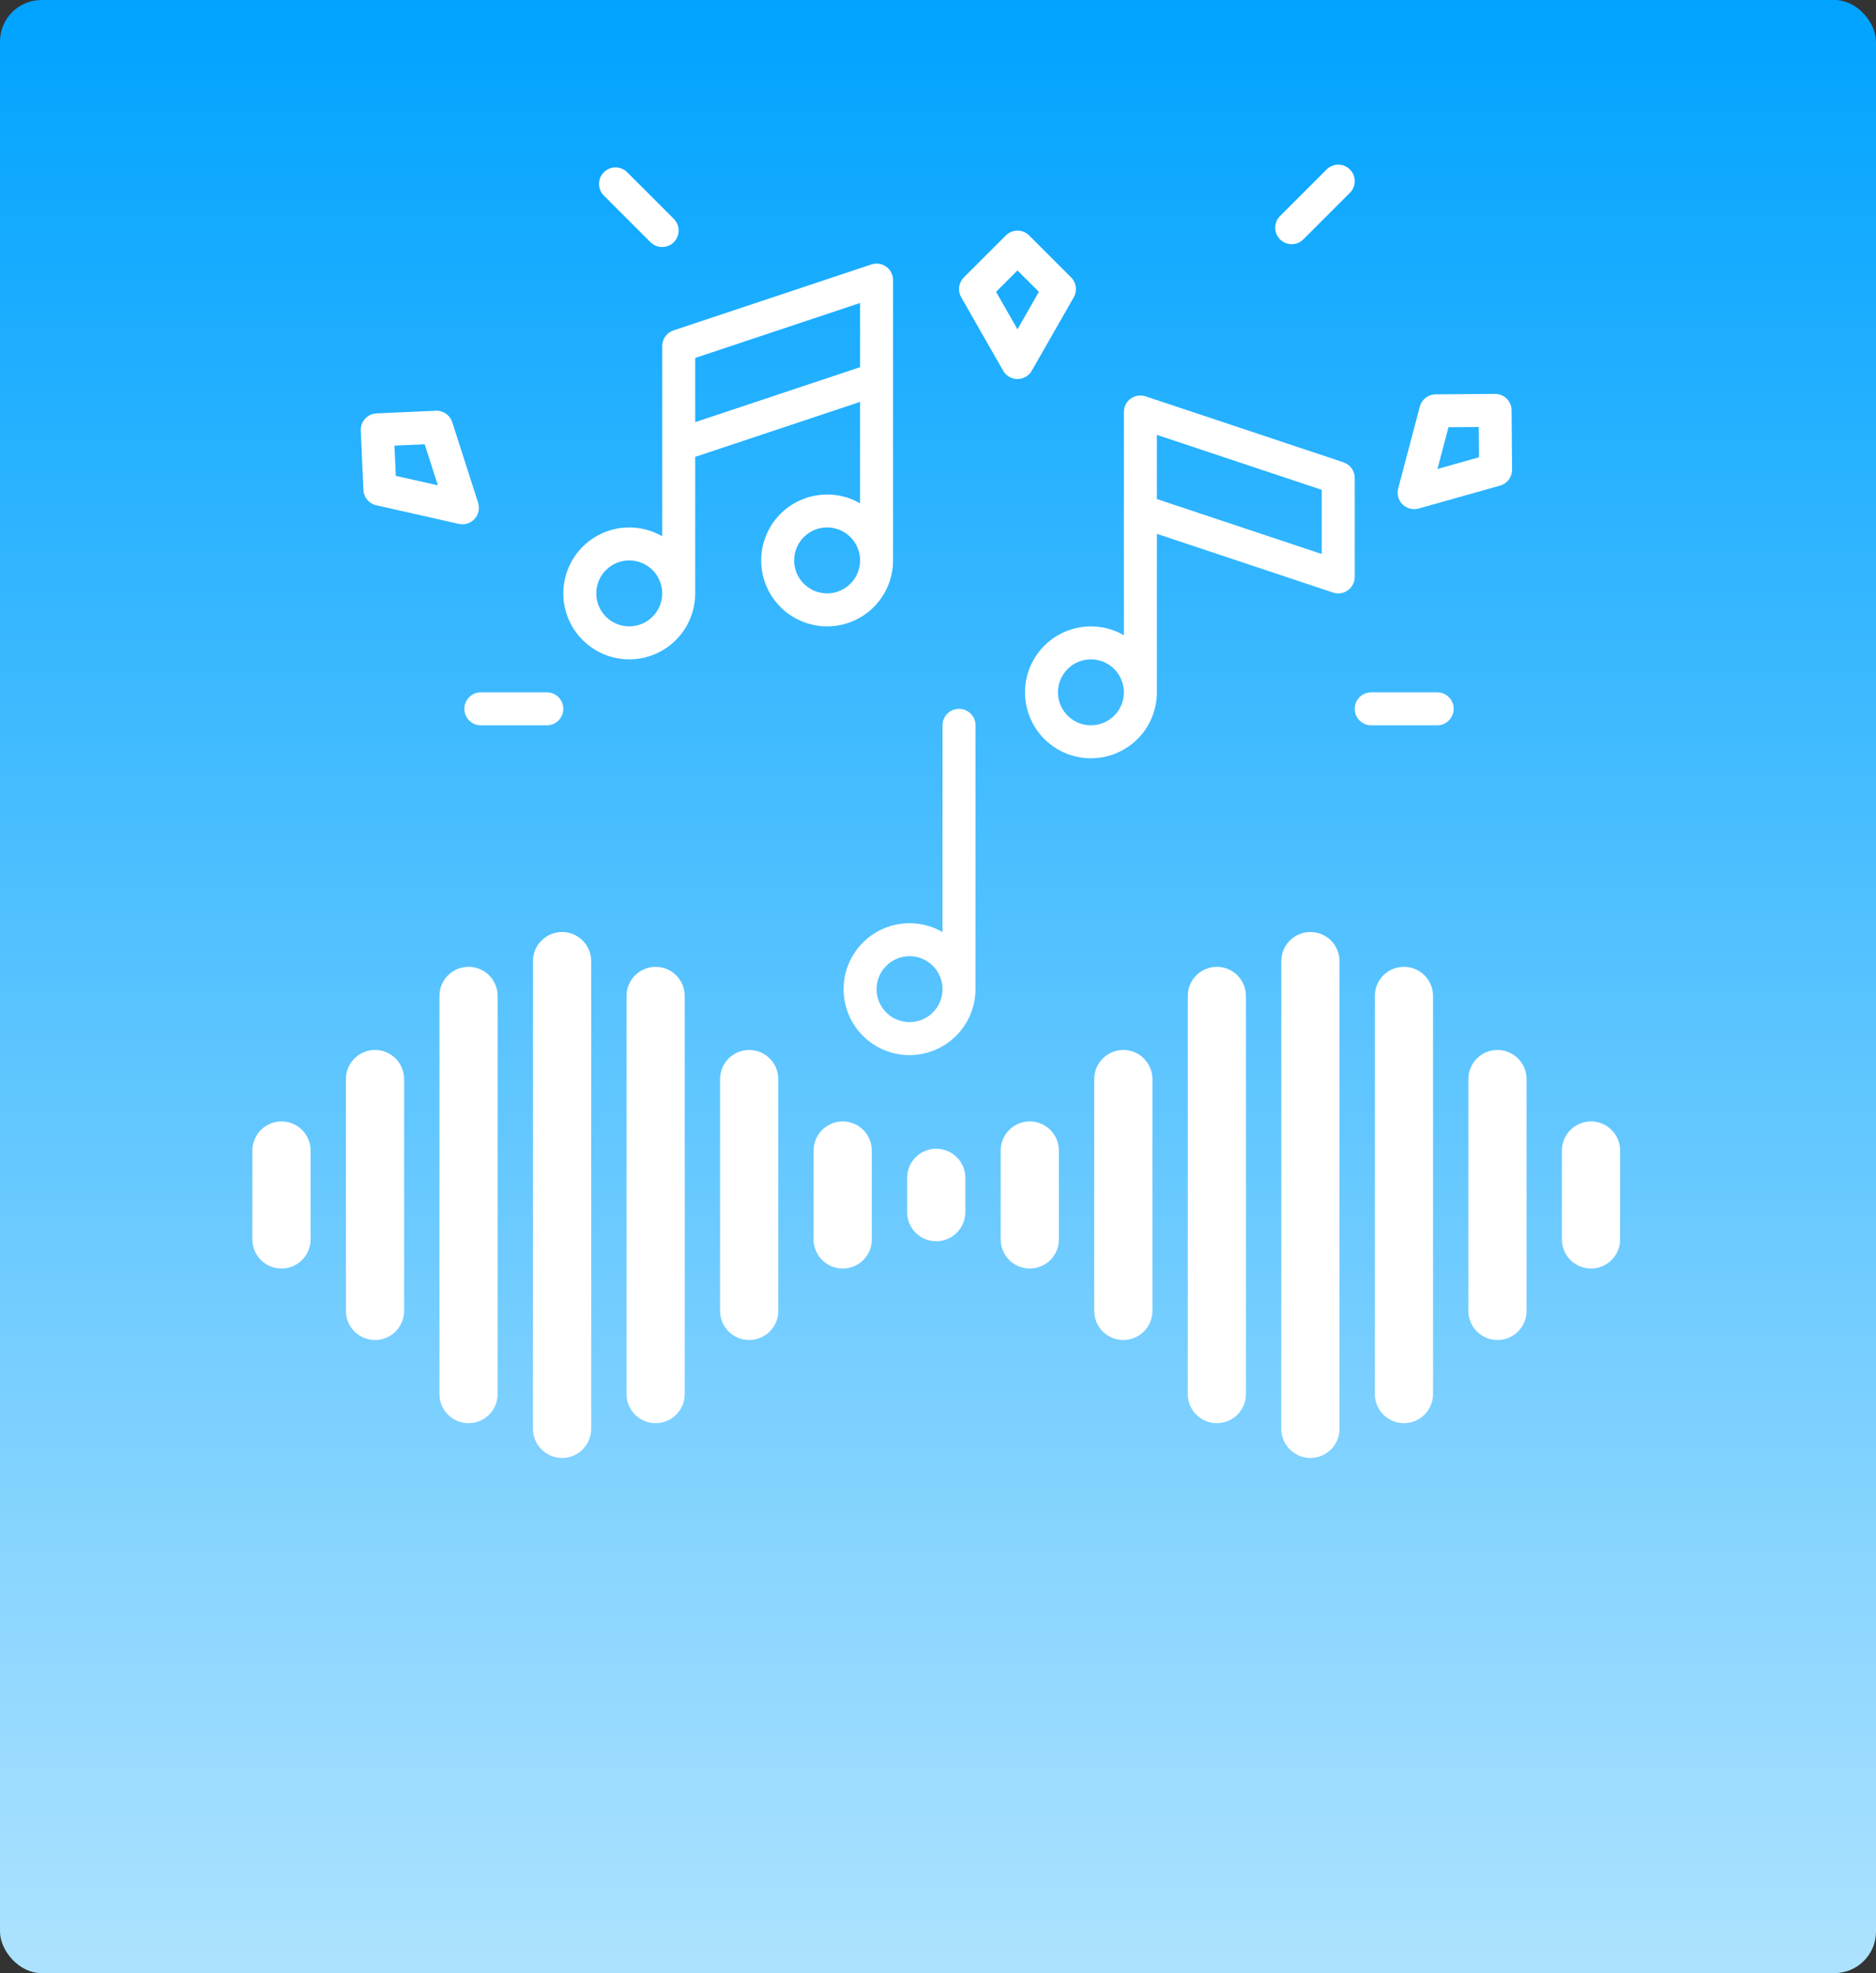 <svg width="542" height="570" viewBox="0 0 542 570" fill="none" xmlns="http://www.w3.org/2000/svg">
<rect x="0" y="0" width="542" height="570" fill="#333333" stroke="none"/>
<rect width="542" height="570" rx="12" fill="url(#paint0_linear_10575_89605)"/>
<path d="M258.018 161.896V80.914C258.018 79.383 257.282 77.945 256.04 77.05C254.798 76.154 253.201 75.91 251.748 76.395L194.584 95.449C192.638 96.098 191.326 97.918 191.326 99.969V154.928C186.464 152.121 180.61 151.6 175.329 153.507C170.047 155.415 165.876 159.555 163.93 164.821C161.984 170.089 162.461 175.946 165.232 180.83C168.005 185.713 172.79 189.124 178.31 190.151C183.829 191.18 189.522 189.722 193.866 186.164C198.211 182.608 200.765 177.315 200.846 171.701H200.852V171.488V171.42V171.352V131.981L248.489 116.104V145.405C243.613 142.591 237.739 142.079 232.45 144.005C227.159 145.932 222.991 150.1 221.066 155.394C219.144 160.685 219.658 166.556 222.476 171.433C225.292 176.307 230.121 179.686 235.667 180.662C241.212 181.639 246.905 180.112 251.217 176.49C255.53 172.868 258.018 167.526 258.016 161.894L258.018 161.896ZM181.799 180.951C179.274 180.951 176.852 179.95 175.066 178.165C173.279 176.381 172.273 173.961 172.271 171.435C172.269 168.91 173.269 166.488 175.051 164.7C176.833 162.911 179.251 161.903 181.775 161.897C184.302 161.89 186.724 162.888 188.515 164.668C190.306 166.448 191.318 168.866 191.326 171.39V171.458C191.316 173.978 190.306 176.392 188.521 178.17C186.735 179.95 184.319 180.949 181.799 180.952L181.799 180.951ZM200.853 121.941V103.401L248.49 87.524V106.062L200.853 121.941ZM229.435 161.897C229.435 159.371 230.439 156.946 232.226 155.16C234.012 153.373 236.436 152.37 238.963 152.37C241.489 152.37 243.914 153.373 245.7 155.16C247.486 156.946 248.49 159.371 248.49 161.897C248.49 164.423 247.486 166.848 245.7 168.634C243.914 170.421 241.489 171.424 238.963 171.424C236.436 171.422 234.014 170.416 232.23 168.63C230.444 166.846 229.438 164.423 229.436 161.897L229.435 161.897Z" fill="white"/>
<path d="M262.779 304.806C267.704 304.799 272.438 302.888 275.988 299.47C279.535 296.053 281.623 291.395 281.817 286.474C281.825 286.355 281.834 286.236 281.834 286.111V209.532C281.834 206.902 279.701 204.769 277.07 204.769C274.439 204.769 272.306 206.902 272.306 209.532V269.261C267.177 266.298 260.963 265.89 255.489 268.155C250.017 270.422 245.908 275.103 244.375 280.825C242.841 286.546 244.056 292.655 247.663 297.355C251.269 302.053 256.856 304.808 262.779 304.808L262.779 304.806ZM262.779 276.224C265.305 276.224 267.73 277.228 269.516 279.014C271.302 280.8 272.306 283.225 272.306 285.751C272.306 288.278 271.302 290.702 269.516 292.488C267.73 294.275 265.305 295.278 262.779 295.278C260.252 295.278 257.828 294.275 256.042 292.488C254.255 290.702 253.251 288.278 253.251 285.751C253.254 283.225 254.259 280.805 256.046 279.018C257.832 277.232 260.252 276.226 262.779 276.224Z" fill="white"/>
<path d="M293.961 109.493C295.671 109.493 297.249 108.577 298.098 107.092L310.223 85.872C311.289 84.007 310.974 81.659 309.456 80.141L297.33 68.015C296.437 67.122 295.224 66.62 293.961 66.62C292.698 66.62 291.486 67.122 290.593 68.015L278.467 80.141C276.948 81.659 276.633 84.007 277.699 85.872L289.825 107.092C290.673 108.577 292.251 109.493 293.961 109.493ZM293.961 78.121L300.145 84.305L293.961 95.127L287.777 84.305L293.961 78.121Z" fill="white"/>
<path d="M405.219 145.714C406.438 146.913 408.205 147.367 409.851 146.904L433.379 140.288C435.447 139.706 436.869 137.812 436.852 135.665L436.717 118.517C436.707 117.254 436.195 116.046 435.295 115.16C434.395 114.274 433.179 113.781 431.916 113.791L414.768 113.926C412.62 113.943 410.749 115.395 410.2 117.472L403.956 141.101C403.519 142.754 404.001 144.514 405.219 145.714ZM427.227 123.356L427.296 132.101L415.297 135.476L418.482 123.425L427.227 123.356Z" fill="white"/>
<path d="M137.111 149.905C138.266 148.644 138.654 146.861 138.132 145.233L130.659 121.963C130.002 119.918 128.057 118.566 125.912 118.661L108.781 119.424C107.519 119.48 106.33 120.036 105.478 120.968C104.625 121.9 104.177 123.133 104.233 124.395L104.996 141.526C105.091 143.672 106.611 145.489 108.706 145.961L132.548 151.337C134.216 151.713 135.957 151.167 137.111 149.905ZM113.963 128.73L122.7 128.341L126.512 140.209L114.352 137.467L113.963 128.73Z" fill="white"/>
<path d="M415.22 200.006H396.165C393.534 200.006 391.401 202.139 391.401 204.77C391.401 207.4 393.534 209.533 396.165 209.533H415.22C417.85 209.533 419.983 207.4 419.983 204.77C419.983 202.139 417.85 200.006 415.22 200.006Z" fill="white"/>
<path d="M138.924 209.533H157.979C160.609 209.533 162.742 207.4 162.742 204.77C162.742 202.139 160.609 200.006 157.979 200.006H138.924C136.293 200.006 134.16 202.139 134.16 204.77C134.16 207.4 136.293 209.533 138.924 209.533Z" fill="white"/>
<path d="M390.009 48.962C389.116 48.068 387.903 47.566 386.64 47.566C385.377 47.566 384.165 48.068 383.272 48.962L369.797 62.436C367.958 64.299 367.966 67.3 369.818 69.152C371.671 71.004 374.671 71.013 376.534 69.173L390.009 55.699C390.902 54.806 391.404 53.593 391.404 52.33C391.404 51.067 390.902 49.855 390.009 48.962L390.009 48.962Z" fill="white"/>
<path d="M174.482 56.516L187.956 69.99C189.821 71.832 192.822 71.821 194.674 69.969C196.524 68.117 196.535 65.116 194.693 63.253L181.219 49.779C180.328 48.877 179.113 48.369 177.846 48.364C176.576 48.36 175.36 48.862 174.462 49.759C173.565 50.655 173.063 51.873 173.067 53.141C173.072 54.41 173.58 55.625 174.482 56.516L174.482 56.516Z" fill="white"/>
<path d="M391.399 138.076C391.399 136.026 390.087 134.206 388.141 133.557L330.976 114.502C329.524 114.015 327.927 114.258 326.683 115.153C325.439 116.048 324.705 117.488 324.707 119.021V183.508C319.831 180.694 313.959 180.182 308.668 182.109C303.377 184.035 299.211 188.203 297.286 193.495C295.362 198.786 295.876 204.658 298.692 209.534C301.508 214.408 306.337 217.79 311.882 218.766C317.428 219.742 323.121 218.215 327.434 214.595C331.746 210.976 334.237 205.634 334.234 200.002V154.211L385.129 171.176C386.582 171.66 388.179 171.416 389.421 170.521C390.663 169.625 391.398 168.188 391.398 166.656L391.399 138.076ZM315.18 209.531C312.653 209.531 310.229 208.528 308.443 206.741C306.656 204.955 305.652 202.53 305.652 200.004C305.652 197.478 306.656 195.053 308.443 193.267C310.229 191.48 312.653 190.477 315.18 190.477C317.706 190.477 320.131 191.48 321.917 193.267C323.703 195.053 324.707 197.478 324.707 200.004C324.705 202.53 323.699 204.951 321.913 206.737C320.126 208.523 317.706 209.529 315.18 209.531L315.18 209.531ZM334.234 144.168V125.63L381.871 141.508V160.048L334.234 144.168Z" fill="white"/>
<path d="M162.395 269.243C157.753 269.243 153.988 273.008 153.988 277.65V412.771C153.988 417.413 157.753 421.178 162.395 421.178C167.037 421.178 170.802 417.413 170.802 412.771V277.65C170.802 273.008 167.037 269.243 162.395 269.243Z" fill="white"/>
<path d="M189.419 279.302C184.777 279.302 181.012 283.067 181.012 287.709V402.72C181.012 407.362 184.778 411.127 189.419 411.127C194.061 411.127 197.826 407.362 197.826 402.72V287.709C197.826 283.064 194.064 279.302 189.419 279.302Z" fill="white"/>
<path d="M216.444 303.323C211.802 303.323 208.037 307.088 208.037 311.73V378.702C208.037 383.344 211.802 387.109 216.444 387.109C221.085 387.109 224.851 383.344 224.851 378.702L224.853 311.73C224.853 307.088 221.088 303.323 216.444 303.323H216.444Z" fill="white"/>
<path d="M243.468 323.966C238.826 323.966 235.061 327.731 235.061 332.373V358.055C235.061 362.696 238.826 366.461 243.468 366.461C248.11 366.461 251.875 362.696 251.875 358.055V332.373C251.875 327.728 248.11 323.966 243.468 323.966Z" fill="white"/>
<path d="M81.322 323.966C76.68 323.966 72.915 327.731 72.915 332.373V358.055C72.915 362.696 76.68 366.461 81.322 366.461C85.963 366.461 89.728 362.696 89.728 358.055V332.373C89.728 327.728 85.963 323.966 81.322 323.966Z" fill="white"/>
<path d="M459.663 323.966C455.021 323.966 451.256 327.731 451.256 332.373V358.055C451.256 362.696 455.021 366.461 459.663 366.461C464.305 366.461 468.07 362.696 468.07 358.055V332.373C468.07 327.728 464.305 323.966 459.663 323.966Z" fill="white"/>
<path d="M135.37 279.302C130.729 279.302 126.964 283.067 126.964 287.709V402.72C126.964 407.362 130.729 411.127 135.37 411.127C140.012 411.127 143.777 407.362 143.777 402.72V287.709C143.777 283.064 140.012 279.302 135.37 279.302Z" fill="white"/>
<path d="M108.346 303.323C103.704 303.323 99.939 307.088 99.939 311.73V378.702C99.939 383.344 103.704 387.109 108.346 387.109C112.988 387.109 116.753 383.344 116.753 378.702V311.73C116.753 307.088 112.991 303.323 108.346 303.323Z" fill="white"/>
<path d="M378.59 269.243C373.948 269.243 370.183 273.008 370.183 277.65V412.771C370.183 417.413 373.948 421.178 378.59 421.178C383.232 421.178 386.997 417.413 386.997 412.771L387 277.65C387 273.008 383.235 269.243 378.59 269.243H378.59Z" fill="white"/>
<path d="M405.614 279.302C400.972 279.302 397.208 283.067 397.208 287.709V402.72C397.208 407.362 400.973 411.127 405.614 411.127C410.256 411.127 414.021 407.362 414.021 402.72V287.709C414.021 283.064 410.256 279.302 405.614 279.302Z" fill="white"/>
<path d="M432.639 303.323C427.997 303.323 424.232 307.088 424.232 311.73V378.702C424.232 383.344 427.997 387.109 432.639 387.109C437.28 387.109 441.046 383.344 441.046 378.702V311.73C441.046 307.088 437.28 303.323 432.639 303.323Z" fill="white"/>
<path d="M270.493 331.849C265.851 331.849 262.086 335.614 262.086 340.255V350.173C262.086 354.815 265.851 358.579 270.493 358.579C275.134 358.579 278.899 354.814 278.899 350.173V340.255C278.899 335.611 275.134 331.849 270.493 331.849Z" fill="white"/>
<path d="M351.566 279.302C346.924 279.302 343.159 283.067 343.159 287.709V402.72C343.159 407.362 346.924 411.127 351.566 411.127C356.207 411.127 359.972 407.362 359.972 402.72V287.709C359.972 283.064 356.207 279.302 351.566 279.302Z" fill="white"/>
<path d="M324.541 303.323C319.899 303.323 316.134 307.088 316.134 311.73V378.702C316.134 383.344 319.899 387.109 324.541 387.109C329.183 387.109 332.948 383.344 332.948 378.702L332.951 311.73C332.951 307.088 329.186 303.323 324.541 303.323H324.541Z" fill="white"/>
<path d="M297.517 323.966C292.875 323.966 289.11 327.731 289.11 332.373V358.055C289.11 362.696 292.875 366.461 297.517 366.461C302.159 366.461 305.924 362.696 305.924 358.055V332.373C305.924 327.728 302.162 323.966 297.517 323.966Z" fill="white"/>
<defs>
<linearGradient id="paint0_linear_10575_89605" x1="271" y1="0" x2="271" y2="570" gradientUnits="userSpaceOnUse">
<stop stop-color="#00A3FF"/>
<stop offset="1" stop-color="#ADE2FF"/>
<stop offset="1" stop-color="#19ACFF" stop-opacity="0"/>
<stop offset="1" stop-color="#98D8FF"/>
</linearGradient>
</defs>
</svg>
